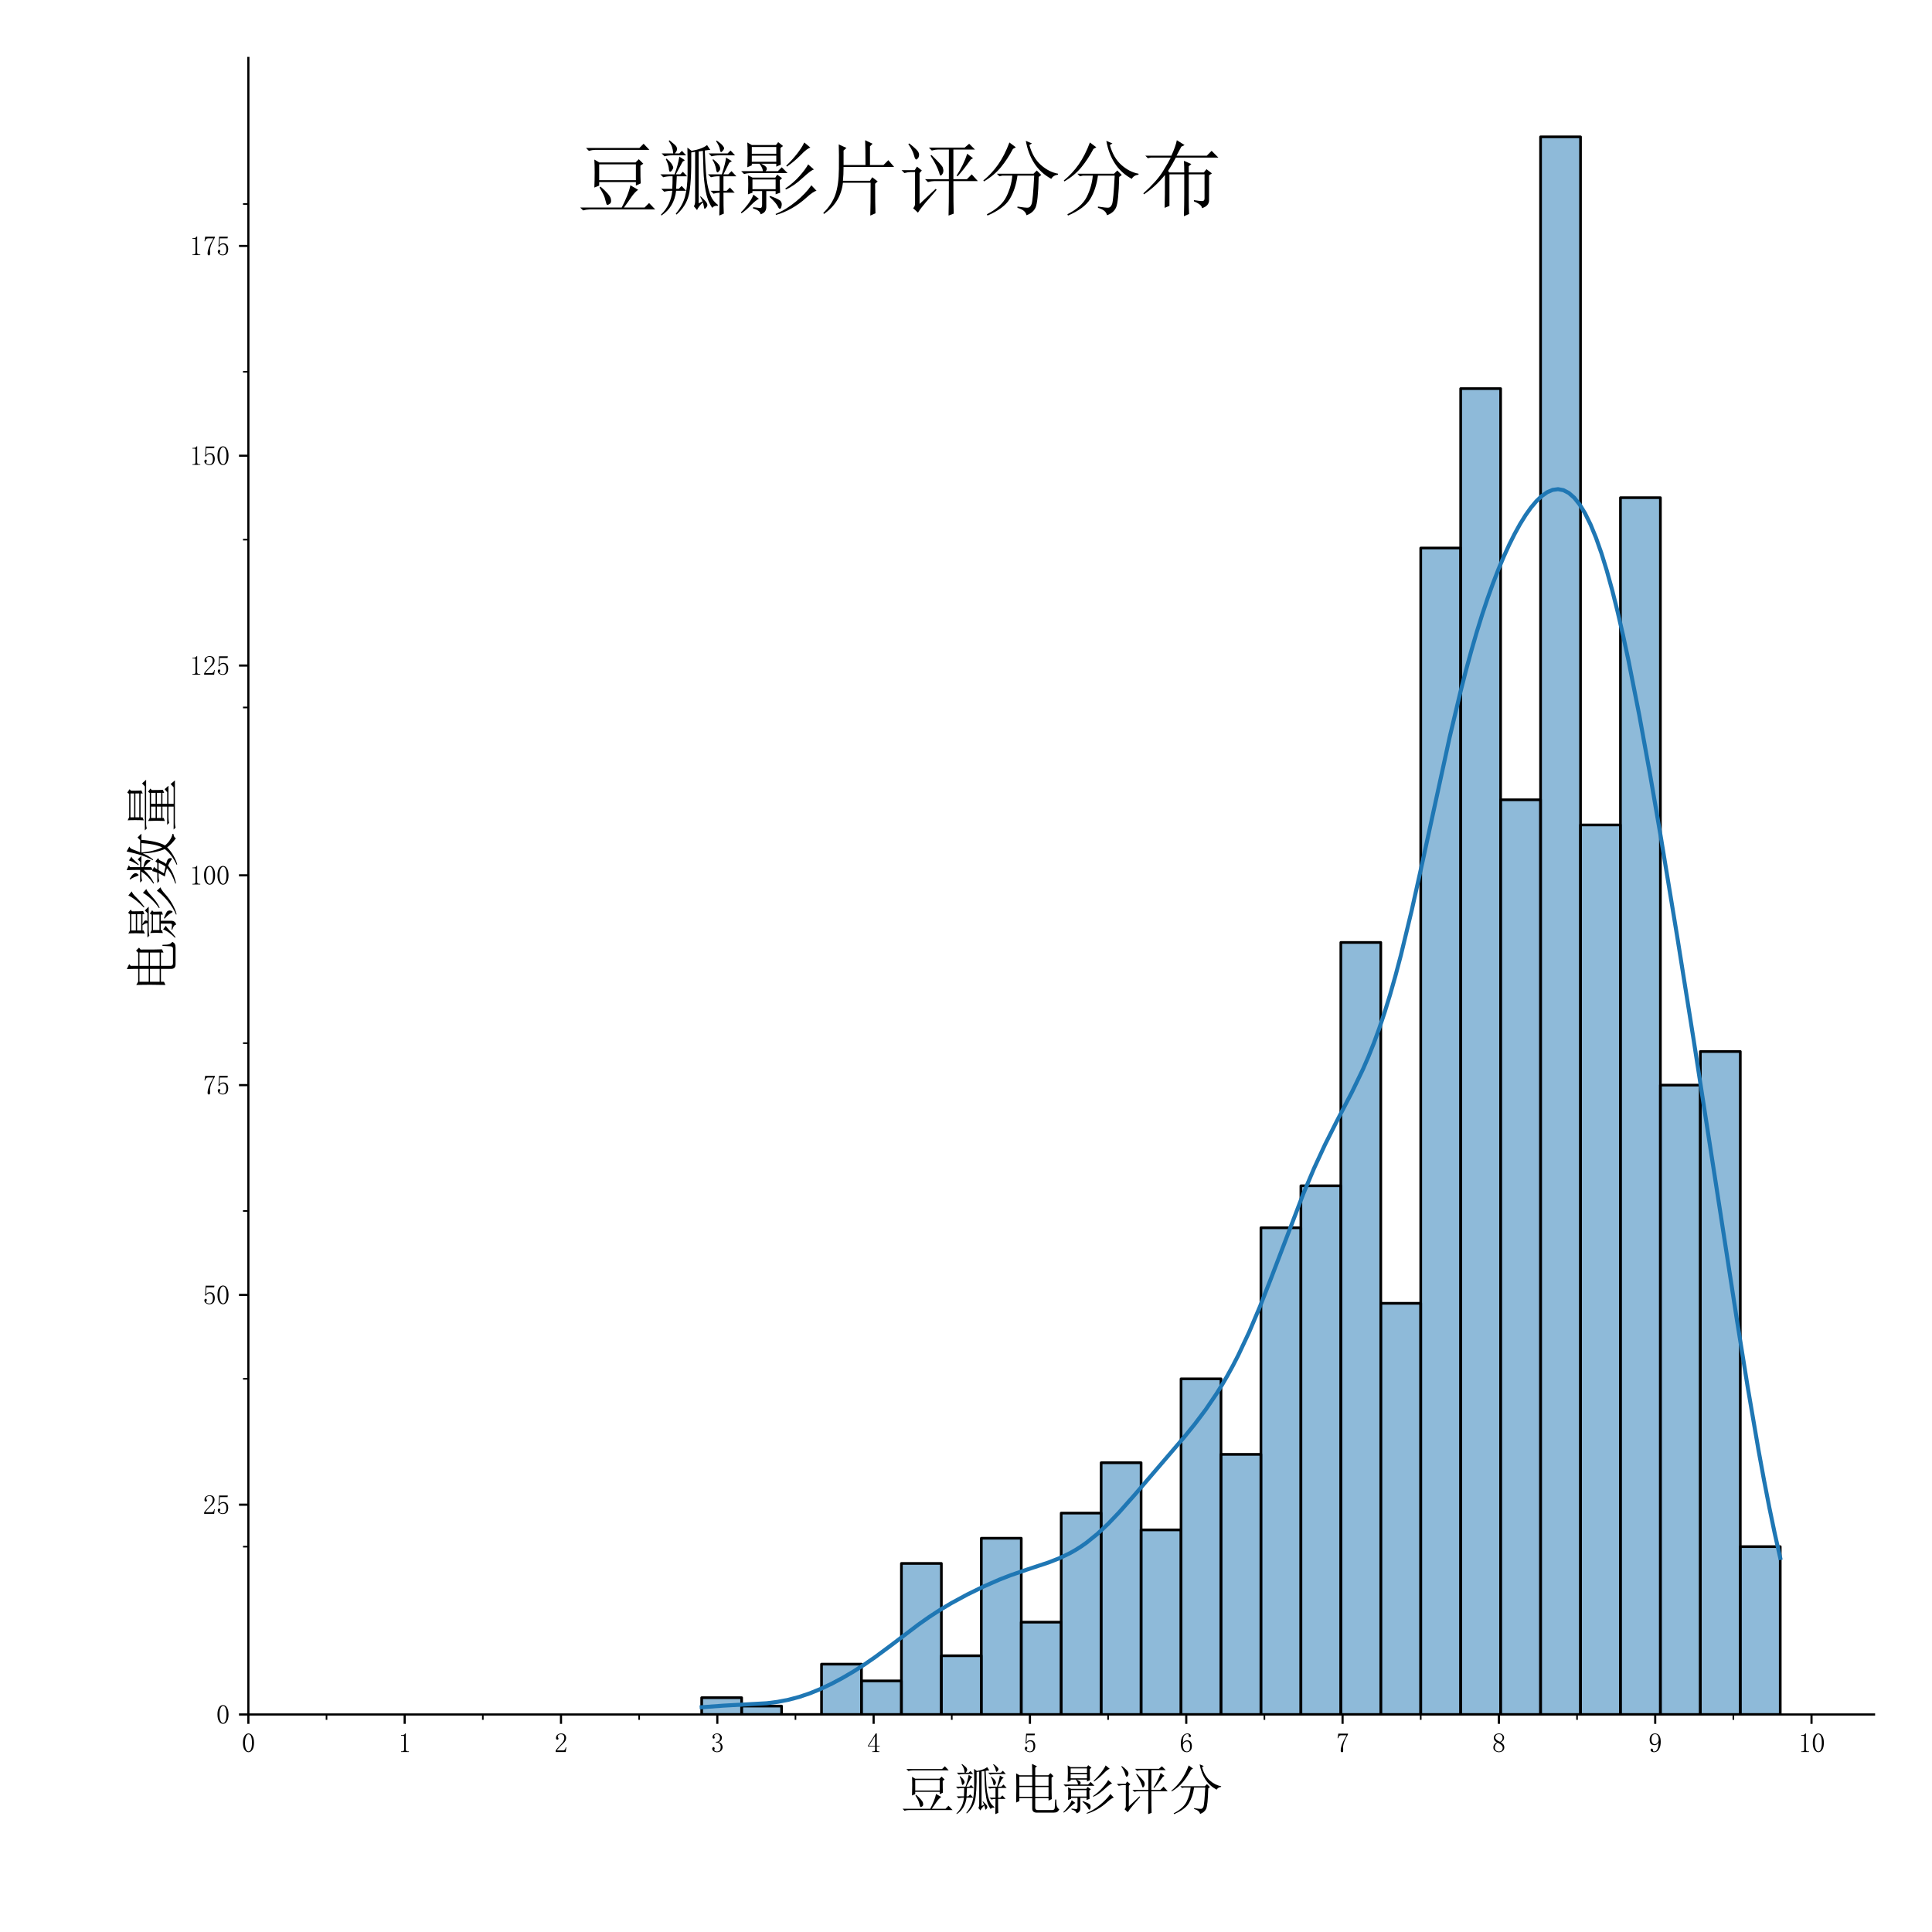 <?xml version="1.0" encoding="utf-8" standalone="no"?>
<!DOCTYPE svg PUBLIC "-//W3C//DTD SVG 1.1//EN"
  "http://www.w3.org/Graphics/SVG/1.1/DTD/svg11.dtd">
<svg height="720pt" version="1.1" viewBox="0 0 720 720" width="720pt" xmlns="http://www.w3.org/2000/svg" xmlns:xlink="http://www.w3.org/1999/xlink">
 <defs>
  <style type="text/css">*{stroke-linecap:butt;stroke-linejoin:round;}</style>
 </defs>
 <g id="figure_1">
  <g id="patch_1">
   <path d="M 0 720 
L 720 720 
L 720 0 
L 0 0 
z
" style="fill:#ffffff;"/>
  </g>
  <g id="axes_1">
   <g id="patch_2">
    <path d="M 92.56 638.938 
L 698.4 638.938 
L 698.4 21.6 
L 92.56 21.6 
z
" style="fill:#ffffff;"/>
   </g>
   <g id="patch_3">
    <path clip-path="url(#pd77c0a2b33)" d="M 261.496 638.938 
L 276.383 638.938 
L 276.383 632.683 
L 261.496 632.683 
z
" style="fill:#1f77b4;fill-opacity:0.5;stroke:#000000;stroke-linejoin:miter;"/>
   </g>
   <g id="patch_4">
    <path clip-path="url(#pd77c0a2b33)" d="M 276.383 638.938 
L 291.27 638.938 
L 291.27 635.81 
L 276.383 635.81 
z
" style="fill:#1f77b4;fill-opacity:0.5;stroke:#000000;stroke-linejoin:miter;"/>
   </g>
   <g id="patch_5">
    <path clip-path="url(#pd77c0a2b33)" d="M 291.27 638.938 
L 306.157 638.938 
L 306.157 638.938 
L 291.27 638.938 
z
" style="fill:#1f77b4;fill-opacity:0.5;stroke:#000000;stroke-linejoin:miter;"/>
   </g>
   <g id="patch_6">
    <path clip-path="url(#pd77c0a2b33)" d="M 306.157 638.938 
L 321.045 638.938 
L 321.045 620.173 
L 306.157 620.173 
z
" style="fill:#1f77b4;fill-opacity:0.5;stroke:#000000;stroke-linejoin:miter;"/>
   </g>
   <g id="patch_7">
    <path clip-path="url(#pd77c0a2b33)" d="M 321.045 638.938 
L 335.932 638.938 
L 335.932 626.428 
L 321.045 626.428 
z
" style="fill:#1f77b4;fill-opacity:0.5;stroke:#000000;stroke-linejoin:miter;"/>
   </g>
   <g id="patch_8">
    <path clip-path="url(#pd77c0a2b33)" d="M 335.932 638.938 
L 350.819 638.938 
L 350.819 582.645 
L 335.932 582.645 
z
" style="fill:#1f77b4;fill-opacity:0.5;stroke:#000000;stroke-linejoin:miter;"/>
   </g>
   <g id="patch_9">
    <path clip-path="url(#pd77c0a2b33)" d="M 350.819 638.938 
L 365.706 638.938 
L 365.706 617.046 
L 350.819 617.046 
z
" style="fill:#1f77b4;fill-opacity:0.5;stroke:#000000;stroke-linejoin:miter;"/>
   </g>
   <g id="patch_10">
    <path clip-path="url(#pd77c0a2b33)" d="M 365.706 638.938 
L 380.593 638.938 
L 380.593 573.263 
L 365.706 573.263 
z
" style="fill:#1f77b4;fill-opacity:0.5;stroke:#000000;stroke-linejoin:miter;"/>
   </g>
   <g id="patch_11">
    <path clip-path="url(#pd77c0a2b33)" d="M 380.593 638.938 
L 395.48 638.938 
L 395.48 604.537 
L 380.593 604.537 
z
" style="fill:#1f77b4;fill-opacity:0.5;stroke:#000000;stroke-linejoin:miter;"/>
   </g>
   <g id="patch_12">
    <path clip-path="url(#pd77c0a2b33)" d="M 395.48 638.938 
L 410.367 638.938 
L 410.367 563.881 
L 395.48 563.881 
z
" style="fill:#1f77b4;fill-opacity:0.5;stroke:#000000;stroke-linejoin:miter;"/>
   </g>
   <g id="patch_13">
    <path clip-path="url(#pd77c0a2b33)" d="M 410.367 638.938 
L 425.254 638.938 
L 425.254 545.117 
L 410.367 545.117 
z
" style="fill:#1f77b4;fill-opacity:0.5;stroke:#000000;stroke-linejoin:miter;"/>
   </g>
   <g id="patch_14">
    <path clip-path="url(#pd77c0a2b33)" d="M 425.254 638.938 
L 440.141 638.938 
L 440.141 570.136 
L 425.254 570.136 
z
" style="fill:#1f77b4;fill-opacity:0.5;stroke:#000000;stroke-linejoin:miter;"/>
   </g>
   <g id="patch_15">
    <path clip-path="url(#pd77c0a2b33)" d="M 440.141 638.938 
L 455.028 638.938 
L 455.028 513.844 
L 440.141 513.844 
z
" style="fill:#1f77b4;fill-opacity:0.5;stroke:#000000;stroke-linejoin:miter;"/>
   </g>
   <g id="patch_16">
    <path clip-path="url(#pd77c0a2b33)" d="M 455.028 638.938 
L 469.915 638.938 
L 469.915 541.99 
L 455.028 541.99 
z
" style="fill:#1f77b4;fill-opacity:0.5;stroke:#000000;stroke-linejoin:miter;"/>
   </g>
   <g id="patch_17">
    <path clip-path="url(#pd77c0a2b33)" d="M 469.915 638.938 
L 484.803 638.938 
L 484.803 457.552 
L 469.915 457.552 
z
" style="fill:#1f77b4;fill-opacity:0.5;stroke:#000000;stroke-linejoin:miter;"/>
   </g>
   <g id="patch_18">
    <path clip-path="url(#pd77c0a2b33)" d="M 484.803 638.938 
L 499.69 638.938 
L 499.69 441.915 
L 484.803 441.915 
z
" style="fill:#1f77b4;fill-opacity:0.5;stroke:#000000;stroke-linejoin:miter;"/>
   </g>
   <g id="patch_19">
    <path clip-path="url(#pd77c0a2b33)" d="M 499.69 638.938 
L 514.577 638.938 
L 514.577 351.222 
L 499.69 351.222 
z
" style="fill:#1f77b4;fill-opacity:0.5;stroke:#000000;stroke-linejoin:miter;"/>
   </g>
   <g id="patch_20">
    <path clip-path="url(#pd77c0a2b33)" d="M 514.577 638.938 
L 529.464 638.938 
L 529.464 485.698 
L 514.577 485.698 
z
" style="fill:#1f77b4;fill-opacity:0.5;stroke:#000000;stroke-linejoin:miter;"/>
   </g>
   <g id="patch_21">
    <path clip-path="url(#pd77c0a2b33)" d="M 529.464 638.938 
L 544.351 638.938 
L 544.351 204.237 
L 529.464 204.237 
z
" style="fill:#1f77b4;fill-opacity:0.5;stroke:#000000;stroke-linejoin:miter;"/>
   </g>
   <g id="patch_22">
    <path clip-path="url(#pd77c0a2b33)" d="M 544.351 638.938 
L 559.238 638.938 
L 559.238 144.817 
L 544.351 144.817 
z
" style="fill:#1f77b4;fill-opacity:0.5;stroke:#000000;stroke-linejoin:miter;"/>
   </g>
   <g id="patch_23">
    <path clip-path="url(#pd77c0a2b33)" d="M 559.238 638.938 
L 574.125 638.938 
L 574.125 298.057 
L 559.238 298.057 
z
" style="fill:#1f77b4;fill-opacity:0.5;stroke:#000000;stroke-linejoin:miter;"/>
   </g>
   <g id="patch_24">
    <path clip-path="url(#pd77c0a2b33)" d="M 574.125 638.938 
L 589.012 638.938 
L 589.012 50.997 
L 574.125 50.997 
z
" style="fill:#1f77b4;fill-opacity:0.5;stroke:#000000;stroke-linejoin:miter;"/>
   </g>
   <g id="patch_25">
    <path clip-path="url(#pd77c0a2b33)" d="M 589.012 638.938 
L 603.899 638.938 
L 603.899 307.439 
L 589.012 307.439 
z
" style="fill:#1f77b4;fill-opacity:0.5;stroke:#000000;stroke-linejoin:miter;"/>
   </g>
   <g id="patch_26">
    <path clip-path="url(#pd77c0a2b33)" d="M 603.899 638.938 
L 618.786 638.938 
L 618.786 185.473 
L 603.899 185.473 
z
" style="fill:#1f77b4;fill-opacity:0.5;stroke:#000000;stroke-linejoin:miter;"/>
   </g>
   <g id="patch_27">
    <path clip-path="url(#pd77c0a2b33)" d="M 618.786 638.938 
L 633.674 638.938 
L 633.674 404.387 
L 618.786 404.387 
z
" style="fill:#1f77b4;fill-opacity:0.5;stroke:#000000;stroke-linejoin:miter;"/>
   </g>
   <g id="patch_28">
    <path clip-path="url(#pd77c0a2b33)" d="M 633.674 638.938 
L 648.561 638.938 
L 648.561 391.877 
L 633.674 391.877 
z
" style="fill:#1f77b4;fill-opacity:0.5;stroke:#000000;stroke-linejoin:miter;"/>
   </g>
   <g id="patch_29">
    <path clip-path="url(#pd77c0a2b33)" d="M 648.561 638.938 
L 663.448 638.938 
L 663.448 576.391 
L 648.561 576.391 
z
" style="fill:#1f77b4;fill-opacity:0.5;stroke:#000000;stroke-linejoin:miter;"/>
   </g>
   <g id="matplotlib.axis_1">
    <g id="xtick_1">
     <g id="line2d_1">
      <defs>
       <path d="M 0 0 
L 0 3.5 
" id="m3a911372ee" style="stroke:#000000;stroke-width:0.8;"/>
      </defs>
      <g>
       <use style="stroke:#000000;stroke-width:0.8;" x="92.56" xlink:href="#m3a911372ee" y="638.938"/>
      </g>
     </g>
     <g id="text_1">
      <!-- 0 -->
      <g transform="translate(90.06 653.086)scale(0.1 -0.1)">
       <defs>
        <path d="M 1600 4225 
Q 1250 4225 1012 3687 
Q 775 3150 775 2250 
Q 775 1300 1012 775 
Q 1250 250 1600 250 
Q 1975 250 2187 775 
Q 2400 1300 2400 2250 
Q 2400 3150 2200 3687 
Q 2000 4225 1600 4225 
z
M 1600 50 
Q 1050 50 675 625 
Q 300 1200 300 2250 
Q 300 3225 662 3825 
Q 1025 4425 1600 4425 
Q 2150 4425 2512 3850 
Q 2875 3275 2875 2250 
Q 2875 1225 2512 637 
Q 2150 50 1600 50 
z
" id="SimSun-30" transform="scale(0.016)"/>
       </defs>
       <use xlink:href="#SimSun-30"/>
      </g>
     </g>
    </g>
    <g id="xtick_2">
     <g id="line2d_2">
      <g>
       <use style="stroke:#000000;stroke-width:0.8;" x="150.814" xlink:href="#m3a911372ee" y="638.938"/>
      </g>
     </g>
     <g id="text_2">
      <!-- 1 -->
      <g transform="translate(148.314 653.086)scale(0.1 -0.1)">
       <defs>
        <path d="M 1825 4450 
L 1825 650 
Q 1825 450 1950 350 
Q 2075 250 2300 250 
L 2550 250 
L 2550 100 
L 725 100 
L 725 250 
L 950 250 
Q 1200 250 1312 350 
Q 1425 450 1425 650 
L 1425 3675 
Q 1425 3775 1362 3837 
Q 1300 3900 1175 3900 
L 725 3900 
L 725 4050 
L 950 4050 
Q 1250 4050 1437 4150 
Q 1625 4250 1725 4450 
L 1825 4450 
z
" id="SimSun-31" transform="scale(0.016)"/>
       </defs>
       <use xlink:href="#SimSun-31"/>
      </g>
     </g>
    </g>
    <g id="xtick_3">
     <g id="line2d_3">
      <g>
       <use style="stroke:#000000;stroke-width:0.8;" x="209.068" xlink:href="#m3a911372ee" y="638.938"/>
      </g>
     </g>
     <g id="text_3">
      <!-- 2 -->
      <g transform="translate(206.568 653.086)scale(0.1 -0.1)">
       <defs>
        <path d="M 2325 3325 
Q 2325 3775 2125 4012 
Q 1925 4250 1525 4250 
Q 1225 4250 1012 4087 
Q 800 3925 800 3675 
Q 800 3525 900 3425 
Q 975 3325 975 3225 
Q 975 3100 912 3037 
Q 850 2975 725 2975 
Q 575 2975 487 3062 
Q 400 3150 400 3350 
Q 400 3875 775 4150 
Q 1150 4425 1575 4425 
Q 2175 4425 2462 4125 
Q 2750 3825 2750 3375 
Q 2750 3075 2612 2775 
Q 2475 2475 2175 2200 
Q 1450 1500 1062 1062 
Q 675 625 600 475 
L 2075 475 
Q 2300 475 2450 650 
Q 2600 825 2650 1175 
L 2800 1175 
L 2650 100 
L 325 100 
L 325 425 
Q 450 650 737 1000 
Q 1025 1350 1500 1825 
Q 1925 2250 2125 2625 
Q 2325 3000 2325 3325 
z
" id="SimSun-32" transform="scale(0.016)"/>
       </defs>
       <use xlink:href="#SimSun-32"/>
      </g>
     </g>
    </g>
    <g id="xtick_4">
     <g id="line2d_4">
      <g>
       <use style="stroke:#000000;stroke-width:0.8;" x="267.322" xlink:href="#m3a911372ee" y="638.938"/>
      </g>
     </g>
     <g id="text_4">
      <!-- 3 -->
      <g transform="translate(264.822 653.086)scale(0.1 -0.1)">
       <defs>
        <path d="M 2800 1250 
Q 2800 775 2450 412 
Q 2100 50 1475 50 
Q 1025 50 700 300 
Q 375 550 375 875 
Q 375 1025 475 1137 
Q 575 1250 675 1250 
Q 825 1250 887 1137 
Q 950 1025 950 950 
Q 950 825 900 750 
Q 850 650 850 575 
Q 850 425 1037 325 
Q 1225 225 1450 225 
Q 1900 225 2125 487 
Q 2350 750 2350 1300 
Q 2350 1750 2112 2025 
Q 1875 2300 1225 2300 
L 1225 2475 
Q 1725 2475 1962 2712 
Q 2200 2950 2200 3375 
Q 2200 3725 2012 3987 
Q 1825 4250 1425 4250 
Q 1250 4250 1050 4162 
Q 850 4075 850 3875 
Q 850 3675 900 3625 
Q 950 3575 950 3500 
Q 950 3375 900 3300 
Q 850 3225 725 3225 
Q 625 3225 537 3300 
Q 450 3375 450 3575 
Q 450 3950 775 4187 
Q 1100 4425 1525 4425 
Q 2025 4425 2325 4112 
Q 2625 3800 2625 3450 
Q 2625 3075 2437 2812 
Q 2250 2550 1850 2425 
Q 2400 2225 2600 1900 
Q 2800 1575 2800 1250 
z
" id="SimSun-33" transform="scale(0.016)"/>
       </defs>
       <use xlink:href="#SimSun-33"/>
      </g>
     </g>
    </g>
    <g id="xtick_5">
     <g id="line2d_5">
      <g>
       <use style="stroke:#000000;stroke-width:0.8;" x="325.575" xlink:href="#m3a911372ee" y="638.938"/>
      </g>
     </g>
     <g id="text_5">
      <!-- 4 -->
      <g transform="translate(323.075 653.086)scale(0.1 -0.1)">
       <defs>
        <path d="M 2300 575 
Q 2300 400 2400 325 
Q 2500 250 2675 250 
L 2900 250 
L 2900 100 
L 1250 100 
L 1250 250 
L 1525 250 
Q 1725 250 1812 325 
Q 1900 400 1900 575 
L 1900 1400 
L 225 1400 
L 225 1525 
L 2050 4425 
L 2300 4425 
L 2300 1550 
L 2975 1550 
L 2975 1400 
L 2300 1400 
L 2300 575 
z
M 1875 3800 
L 450 1550 
L 1900 1550 
L 1900 3800 
L 1875 3800 
z
" id="SimSun-34" transform="scale(0.016)"/>
       </defs>
       <use xlink:href="#SimSun-34"/>
      </g>
     </g>
    </g>
    <g id="xtick_6">
     <g id="line2d_6">
      <g>
       <use style="stroke:#000000;stroke-width:0.8;" x="383.829" xlink:href="#m3a911372ee" y="638.938"/>
      </g>
     </g>
     <g id="text_6">
      <!-- 5 -->
      <g transform="translate(381.329 653.086)scale(0.1 -0.1)">
       <defs>
        <path d="M 1725 2850 
Q 2200 2850 2500 2487 
Q 2800 2125 2800 1525 
Q 2800 850 2487 450 
Q 2175 50 1525 50 
Q 1075 50 725 312 
Q 375 575 375 950 
Q 375 1100 462 1212 
Q 550 1325 700 1325 
Q 850 1325 900 1225 
Q 950 1125 950 1050 
Q 950 900 875 825 
Q 800 725 800 625 
Q 800 425 1037 325 
Q 1275 225 1550 225 
Q 1950 225 2162 550 
Q 2375 875 2375 1475 
Q 2375 1975 2187 2287 
Q 2000 2600 1625 2600 
Q 1350 2600 1150 2500 
Q 950 2400 775 2075 
L 550 2100 
L 675 4375 
L 2725 4375 
L 2650 4000 
L 850 4000 
L 750 2350 
Q 1000 2700 1237 2775 
Q 1475 2850 1725 2850 
z
" id="SimSun-35" transform="scale(0.016)"/>
       </defs>
       <use xlink:href="#SimSun-35"/>
      </g>
     </g>
    </g>
    <g id="xtick_7">
     <g id="line2d_7">
      <g>
       <use style="stroke:#000000;stroke-width:0.8;" x="442.083" xlink:href="#m3a911372ee" y="638.938"/>
      </g>
     </g>
     <g id="text_7">
      <!-- 6 -->
      <g transform="translate(439.583 653.086)scale(0.1 -0.1)">
       <defs>
        <path d="M 775 1800 
Q 775 1050 1037 637 
Q 1300 225 1675 225 
Q 2050 225 2250 500 
Q 2450 775 2450 1525 
Q 2450 2025 2237 2300 
Q 2025 2575 1725 2575 
Q 1450 2575 1212 2412 
Q 975 2250 775 1800 
z
M 1750 2825 
Q 2350 2825 2612 2425 
Q 2875 2025 2875 1525 
Q 2875 775 2512 412 
Q 2150 50 1675 50 
Q 1000 50 650 562 
Q 300 1075 300 2050 
Q 300 3200 725 3812 
Q 1150 4425 1875 4425 
Q 2225 4425 2437 4225 
Q 2650 4025 2650 3875 
Q 2650 3725 2587 3650 
Q 2525 3575 2375 3575 
Q 2250 3575 2187 3637 
Q 2125 3700 2125 3825 
Q 2125 3875 2150 3925 
Q 2150 3975 2150 4025 
Q 2150 4125 2075 4187 
Q 2000 4250 1800 4250 
Q 1375 4250 1075 3862 
Q 775 3475 775 2175 
Q 925 2500 1187 2662 
Q 1450 2825 1750 2825 
z
" id="SimSun-36" transform="scale(0.016)"/>
       </defs>
       <use xlink:href="#SimSun-36"/>
      </g>
     </g>
    </g>
    <g id="xtick_8">
     <g id="line2d_8">
      <g>
       <use style="stroke:#000000;stroke-width:0.8;" x="500.337" xlink:href="#m3a911372ee" y="638.938"/>
      </g>
     </g>
     <g id="text_8">
      <!-- 7 -->
      <g transform="translate(497.837 653.086)scale(0.1 -0.1)">
       <defs>
        <path d="M 2825 4200 
Q 2300 3350 1987 2537 
Q 1675 1725 1675 1125 
Q 1675 1025 1700 850 
Q 1700 650 1700 400 
Q 1700 200 1637 125 
Q 1575 50 1425 50 
Q 1300 50 1212 137 
Q 1125 225 1125 450 
Q 1125 925 1337 1625 
Q 1550 2325 2475 4000 
L 1225 4000 
Q 950 4000 787 3825 
Q 625 3650 550 3300 
L 400 3325 
L 575 4375 
L 2825 4375 
L 2825 4200 
z
" id="SimSun-37" transform="scale(0.016)"/>
       </defs>
       <use xlink:href="#SimSun-37"/>
      </g>
     </g>
    </g>
    <g id="xtick_9">
     <g id="line2d_9">
      <g>
       <use style="stroke:#000000;stroke-width:0.8;" x="558.591" xlink:href="#m3a911372ee" y="638.938"/>
      </g>
     </g>
     <g id="text_9">
      <!-- 8 -->
      <g transform="translate(556.091 653.086)scale(0.1 -0.1)">
       <defs>
        <path d="M 625 1125 
Q 625 725 887 475 
Q 1150 225 1550 225 
Q 2025 225 2237 475 
Q 2450 725 2450 1100 
Q 2450 1425 2150 1725 
Q 1850 2025 1250 2275 
Q 950 2075 787 1775 
Q 625 1475 625 1125 
z
M 2825 1175 
Q 2825 700 2475 375 
Q 2125 50 1550 50 
Q 1025 50 650 375 
Q 275 700 275 1125 
Q 275 1550 487 1850 
Q 700 2150 1100 2375 
Q 750 2550 562 2812 
Q 375 3075 375 3400 
Q 375 3825 700 4125 
Q 1025 4425 1600 4425 
Q 2125 4425 2450 4125 
Q 2775 3825 2775 3400 
Q 2775 3100 2587 2837 
Q 2400 2575 2000 2375 
Q 2425 2125 2625 1825 
Q 2825 1525 2825 1175 
z
M 2425 3375 
Q 2425 3725 2225 3987 
Q 2025 4250 1600 4250 
Q 1125 4250 925 4000 
Q 725 3750 725 3475 
Q 725 3200 1012 2937 
Q 1300 2675 1825 2475 
Q 2125 2625 2275 2850 
Q 2425 3075 2425 3375 
z
" id="SimSun-38" transform="scale(0.016)"/>
       </defs>
       <use xlink:href="#SimSun-38"/>
      </g>
     </g>
    </g>
    <g id="xtick_10">
     <g id="line2d_10">
      <g>
       <use style="stroke:#000000;stroke-width:0.8;" x="616.845" xlink:href="#m3a911372ee" y="638.938"/>
      </g>
     </g>
     <g id="text_10">
      <!-- 9 -->
      <g transform="translate(614.345 653.086)scale(0.1 -0.1)">
       <defs>
        <path d="M 700 3050 
Q 700 2500 912 2212 
Q 1125 1925 1450 1925 
Q 1825 1925 2100 2275 
Q 2375 2625 2375 2925 
Q 2375 3525 2175 3887 
Q 1975 4250 1525 4250 
Q 1100 4250 900 3912 
Q 700 3575 700 3050 
z
M 1375 1700 
Q 875 1700 575 2012 
Q 275 2325 275 3025 
Q 275 3625 600 4025 
Q 925 4425 1525 4425 
Q 2150 4425 2500 3925 
Q 2850 3425 2850 2475 
Q 2850 1425 2437 737 
Q 2025 50 1300 50 
Q 975 50 737 200 
Q 500 350 500 600 
Q 500 700 562 800 
Q 625 900 775 900 
Q 925 900 975 787 
Q 1025 675 1025 525 
Q 1025 425 1050 362 
Q 1075 300 1100 275 
Q 1125 250 1187 237 
Q 1250 225 1325 225 
Q 1775 225 2050 725 
Q 2325 1225 2375 2400 
Q 2250 2100 2000 1900 
Q 1750 1700 1375 1700 
z
" id="SimSun-39" transform="scale(0.016)"/>
       </defs>
       <use xlink:href="#SimSun-39"/>
      </g>
     </g>
    </g>
    <g id="xtick_11">
     <g id="line2d_11">
      <g>
       <use style="stroke:#000000;stroke-width:0.8;" x="675.098" xlink:href="#m3a911372ee" y="638.938"/>
      </g>
     </g>
     <g id="text_11">
      <!-- 10 -->
      <g transform="translate(670.098 653.086)scale(0.1 -0.1)">
       <use xlink:href="#SimSun-31"/>
       <use x="50" xlink:href="#SimSun-30"/>
      </g>
     </g>
    </g>
    <g id="xtick_12">
     <g id="line2d_12">
      <defs>
       <path d="M 0 0 
L 0 2 
" id="me7e3051429" style="stroke:#000000;stroke-width:0.6;"/>
      </defs>
      <g>
       <use style="stroke:#000000;stroke-width:0.6;" x="121.687" xlink:href="#me7e3051429" y="638.938"/>
      </g>
     </g>
    </g>
    <g id="xtick_13">
     <g id="line2d_13">
      <g>
       <use style="stroke:#000000;stroke-width:0.6;" x="179.941" xlink:href="#me7e3051429" y="638.938"/>
      </g>
     </g>
    </g>
    <g id="xtick_14">
     <g id="line2d_14">
      <g>
       <use style="stroke:#000000;stroke-width:0.6;" x="238.195" xlink:href="#me7e3051429" y="638.938"/>
      </g>
     </g>
    </g>
    <g id="xtick_15">
     <g id="line2d_15">
      <g>
       <use style="stroke:#000000;stroke-width:0.6;" x="296.448" xlink:href="#me7e3051429" y="638.938"/>
      </g>
     </g>
    </g>
    <g id="xtick_16">
     <g id="line2d_16">
      <g>
       <use style="stroke:#000000;stroke-width:0.6;" x="354.702" xlink:href="#me7e3051429" y="638.938"/>
      </g>
     </g>
    </g>
    <g id="xtick_17">
     <g id="line2d_17">
      <g>
       <use style="stroke:#000000;stroke-width:0.6;" x="412.956" xlink:href="#me7e3051429" y="638.938"/>
      </g>
     </g>
    </g>
    <g id="xtick_18">
     <g id="line2d_18">
      <g>
       <use style="stroke:#000000;stroke-width:0.6;" x="471.21" xlink:href="#me7e3051429" y="638.938"/>
      </g>
     </g>
    </g>
    <g id="xtick_19">
     <g id="line2d_19">
      <g>
       <use style="stroke:#000000;stroke-width:0.6;" x="529.464" xlink:href="#me7e3051429" y="638.938"/>
      </g>
     </g>
    </g>
    <g id="xtick_20">
     <g id="line2d_20">
      <g>
       <use style="stroke:#000000;stroke-width:0.6;" x="587.718" xlink:href="#me7e3051429" y="638.938"/>
      </g>
     </g>
    </g>
    <g id="xtick_21">
     <g id="line2d_21">
      <g>
       <use style="stroke:#000000;stroke-width:0.6;" x="645.972" xlink:href="#me7e3051429" y="638.938"/>
      </g>
     </g>
    </g>
    <g id="text_12">
     <!-- 豆瓣电影评分 -->
     <g transform="translate(335.48 674.078)scale(0.2 -0.2)">
      <defs>
       <path d="M 725 4625 
L 4875 4625 
L 5200 4950 
L 5650 4475 
L 1450 4475 
Q 1225 4475 950 4400 
L 725 4625 
z
M 1375 1550 
Q 1400 2125 1400 2712 
Q 1400 3300 1375 3725 
L 1750 3500 
L 4575 3500 
L 4825 3750 
L 5175 3400 
L 4950 3250 
Q 4950 2225 4975 1875 
L 4600 1700 
L 4600 1975 
L 1750 1975 
L 1750 1700 
L 1375 1550 
z
M 1750 3350 
L 1750 2125 
L 4600 2125 
L 4600 3350 
L 1750 3350 
z
M 1850 1625 
Q 2575 1000 2650 700 
Q 2725 400 2587 300 
Q 2450 200 2400 200 
Q 2325 200 2300 325 
Q 2250 525 2175 775 
Q 2100 1025 1775 1550 
L 1850 1625 
z
M 4175 1725 
L 4775 1375 
Q 4525 1200 4275 850 
Q 4025 475 3675 0 
L 5275 0 
L 5625 350 
L 6100 -150 
L 1000 -150 
Q 775 -150 500 -225 
L 275 0 
L 3500 0 
Q 3725 425 3912 887 
Q 4100 1350 4175 1725 
z
" id="SimSun-8c46" transform="scale(0.016)"/>
       <path d="M 3550 4400 
L 3225 4350 
L 3225 325 
L 3525 475 
Q 3450 625 3350 825 
L 3375 875 
Q 3800 475 3850 362 
Q 3900 250 3900 200 
Q 3900 100 3812 0 
Q 3725 -100 3700 -100 
Q 3650 -100 3650 -25 
Q 3625 125 3550 400 
Q 3175 25 3100 -200 
L 2850 100 
Q 2950 225 2950 525 
L 2950 4325 
L 2650 4275 
Q 2675 1800 2450 937 
Q 2225 75 1500 -550 
L 1450 -475 
Q 1975 150 2162 837 
Q 2350 1525 2362 2550 
Q 2375 3575 2350 4650 
L 2675 4400 
Q 3525 4550 3875 4850 
L 4125 4475 
Q 4000 4475 3700 4425 
Q 3775 2475 3887 1875 
Q 4000 1275 4175 875 
Q 4350 475 4725 200 
L 4700 125 
Q 4450 175 4275 -25 
Q 3900 525 3762 1312 
Q 3625 2100 3600 2800 
Q 3575 3500 3550 4400 
z
M 350 4200 
L 1250 4200 
Q 1225 4500 1150 4712 
Q 1075 4925 900 5150 
L 950 5225 
Q 1425 4850 1487 4737 
Q 1550 4625 1550 4550 
Q 1550 4400 1375 4200 
L 1725 4200 
L 1925 4400 
L 2250 4050 
L 1175 4050 
Q 850 4050 575 3975 
L 350 4200 
z
M 725 3800 
Q 1050 3525 1150 3350 
Q 1250 3175 1250 3100 
Q 1250 3025 1162 2900 
Q 1075 2775 1000 2775 
Q 925 2775 900 3100 
Q 850 3400 675 3750 
L 725 3800 
z
M 250 2575 
L 1350 2575 
Q 1600 3225 1725 3950 
L 2150 3675 
L 1975 3550 
Q 1700 3050 1450 2575 
L 1800 2575 
L 2000 2775 
L 2325 2425 
L 1525 2425 
Q 1500 1975 1475 1450 
L 1675 1450 
L 1900 1675 
L 2250 1300 
L 1475 1300 
Q 1325 25 325 -625 
L 300 -550 
Q 1075 200 1175 1300 
L 1150 1300 
Q 825 1300 550 1225 
L 325 1450 
L 1175 1450 
Q 1200 1900 1200 2425 
L 1075 2425 
Q 750 2425 475 2350 
L 250 2575 
z
M 4000 4200 
L 5475 4200 
L 5700 4425 
L 6050 4050 
L 4825 4050 
Q 4500 4050 4225 3975 
L 4000 4200 
z
M 4350 3750 
Q 4775 3400 4837 3250 
Q 4900 3100 4900 3050 
Q 4900 2925 4812 2825 
Q 4725 2725 4700 2725 
Q 4600 2725 4575 3000 
Q 4500 3375 4300 3700 
L 4350 3750 
z
M 4825 -625 
Q 4850 225 4850 1150 
Q 4650 1150 4375 1075 
L 4150 1300 
L 4850 1300 
L 4850 2425 
L 4775 2425 
Q 4450 2425 4175 2350 
L 3950 2575 
L 5025 2575 
Q 5325 3525 5350 3875 
L 5800 3600 
L 5600 3475 
L 5150 2575 
L 5525 2575 
L 5775 2825 
L 6150 2425 
L 5150 2425 
L 5150 1300 
L 5400 1300 
L 5650 1550 
L 6025 1150 
L 5150 1150 
Q 5150 -75 5175 -475 
L 4825 -625 
z
M 4625 5200 
Q 4950 4975 5075 4825 
Q 5200 4675 5200 4600 
Q 5200 4525 5100 4412 
Q 5000 4300 4975 4300 
Q 4900 4300 4875 4500 
Q 4825 4800 4575 5150 
L 4625 5200 
z
" id="SimSun-74e3" transform="scale(0.016)"/>
       <path d="M 2875 3900 
Q 2875 4625 2850 5225 
L 3425 4950 
L 3225 4775 
L 3225 3900 
L 4750 3900 
L 5000 4150 
L 5350 3800 
L 5125 3625 
Q 5125 1625 5150 1125 
L 4775 950 
L 4775 1250 
L 3225 1250 
L 3225 125 
Q 3225 -150 3525 -150 
L 5250 -150 
Q 5475 -125 5500 112 
Q 5525 350 5550 1075 
L 5675 1075 
Q 5675 450 5762 250 
Q 5850 50 6025 -75 
Q 5925 -275 5775 -362 
Q 5625 -450 5350 -450 
L 3400 -450 
Q 2875 -450 2875 50 
L 2875 1250 
L 1375 1250 
L 1375 900 
L 1000 725 
Q 1025 1575 1025 2475 
Q 1025 3375 1000 4125 
L 1400 3900 
L 2875 3900 
z
M 1375 3750 
L 1375 2675 
L 2875 2675 
L 2875 3750 
L 1375 3750 
z
M 3225 3750 
L 3225 2675 
L 4775 2675 
L 4775 3750 
L 3225 3750 
z
M 1375 2525 
L 1375 1400 
L 2875 1400 
L 2875 2525 
L 1375 2525 
z
M 3225 2525 
L 3225 1400 
L 4775 1400 
L 4775 2525 
L 3225 2525 
z
" id="SimSun-7535" transform="scale(0.016)"/>
       <path d="M 3325 4625 
Q 3325 3700 3350 3325 
L 3000 3175 
L 3000 3400 
L 1825 3400 
Q 2200 3225 2250 3087 
Q 2300 2950 2175 2825 
L 3125 2825 
L 3425 3125 
L 3875 2675 
L 1100 2675 
Q 775 2675 500 2600 
L 275 2825 
L 1950 2825 
Q 1975 3025 1700 3400 
L 1100 3400 
L 1100 3275 
L 750 3125 
Q 775 3625 775 4150 
Q 775 4675 750 5050 
L 1100 4850 
L 2975 4850 
L 3150 5075 
L 3525 4775 
L 3325 4625 
z
M 1100 4700 
L 1100 4175 
L 3000 4175 
L 3000 4700 
L 1100 4700 
z
M 1100 4025 
L 1100 3550 
L 3000 3550 
L 3000 4025 
L 1100 4025 
z
M 1200 25 
Q 1550 -25 1725 -37 
Q 1900 -50 1900 200 
L 1900 1275 
L 1150 1275 
L 1150 1150 
L 800 1025 
Q 825 1500 825 1837 
Q 825 2175 800 2500 
L 1150 2325 
L 2925 2325 
L 3075 2550 
L 3450 2275 
L 3275 2125 
Q 3275 1600 3300 1150 
L 2950 1025 
L 2950 1275 
L 2225 1275 
L 2225 100 
Q 2250 -400 1775 -525 
Q 1750 -225 1200 -75 
L 1200 25 
z
M 1225 1000 
L 1650 675 
Q 1425 575 1050 200 
Q 675 -200 300 -450 
L 250 -375 
Q 475 -175 787 237 
Q 1100 650 1225 1000 
z
M 2525 900 
Q 3250 625 3337 500 
Q 3425 375 3425 250 
Q 3425 150 3387 25 
Q 3350 -100 3275 -100 
Q 3200 -100 3125 75 
Q 3050 225 2900 400 
Q 2750 575 2475 825 
L 2525 900 
z
M 1150 2175 
L 1150 1425 
L 2950 1425 
L 2950 2175 
L 1150 2175 
z
M 5175 5050 
L 5650 4650 
Q 5400 4600 4900 4075 
Q 4375 3550 3825 3175 
L 3775 3250 
Q 4175 3625 4575 4125 
Q 4975 4625 5175 5050 
z
M 5475 3350 
L 5925 2950 
Q 5725 2925 5050 2300 
Q 4375 1675 3750 1400 
L 3700 1475 
Q 4350 1925 4812 2450 
Q 5275 2975 5475 3350 
z
M 5725 1725 
L 6125 1300 
Q 5875 1250 5350 775 
Q 4800 275 4175 -75 
Q 3550 -425 2975 -575 
L 2950 -500 
Q 3750 -175 4525 462 
Q 5300 1100 5725 1725 
z
" id="SimSun-5f71" transform="scale(0.016)"/>
       <path d="M 750 4925 
L 825 4975 
Q 1150 4725 1375 4500 
Q 1600 4275 1587 4087 
Q 1575 3900 1487 3812 
Q 1400 3725 1375 3725 
Q 1275 3725 1200 4025 
Q 1100 4425 750 4925 
z
M 225 2900 
L 1250 2900 
L 1425 3175 
L 1800 2875 
L 1625 2675 
L 1625 275 
L 2875 1450 
L 2950 1375 
Q 2550 900 2125 425 
Q 1700 -75 1500 -400 
L 1125 -50 
Q 1275 75 1275 325 
L 1275 2750 
L 925 2750 
Q 725 2750 450 2675 
L 225 2900 
z
M 4250 2050 
Q 4250 150 4275 -475 
L 3875 -625 
Q 3900 175 3900 2050 
L 2750 2050 
Q 2550 2050 2275 1975 
L 2050 2200 
L 3900 2200 
L 3900 4500 
L 3050 4500 
Q 2850 4500 2575 4425 
L 2350 4650 
L 5125 4650 
L 5475 4950 
L 5925 4500 
L 4250 4500 
L 4250 2200 
L 5300 2200 
L 5675 2575 
L 6150 2050 
L 4250 2050 
z
M 2475 4025 
L 2550 4075 
Q 3375 3275 3425 3112 
Q 3475 2950 3475 2875 
Q 3475 2700 3387 2587 
Q 3300 2475 3275 2475 
Q 3200 2475 3150 2700 
Q 3050 3000 2900 3300 
Q 2750 3600 2475 4025 
z
M 5325 4175 
L 5775 3825 
L 5600 3725 
Q 5000 2875 4575 2425 
L 4500 2475 
Q 5050 3325 5325 4175 
z
" id="SimSun-8bc4" transform="scale(0.016)"/>
       <path d="M 2350 5050 
L 2850 4675 
L 2625 4550 
Q 2200 3750 1687 3125 
Q 1175 2500 375 2025 
L 325 2100 
Q 975 2625 1475 3337 
Q 1975 4050 2350 5050 
z
M 4100 4975 
L 3900 4850 
Q 4175 3850 4800 3300 
Q 5425 2750 6125 2625 
L 6125 2550 
Q 5750 2500 5600 2225 
Q 4775 2675 4287 3425 
Q 3800 4175 3625 5175 
L 4100 4975 
z
M 1375 2625 
L 4225 2625 
L 4475 2875 
L 4825 2525 
L 4625 2375 
Q 4575 400 4375 -12 
Q 4175 -425 3675 -600 
Q 3600 -200 2975 -25 
L 2975 75 
Q 3600 -25 3787 -12 
Q 3975 0 4075 275 
Q 4175 550 4275 2475 
L 2975 2475 
Q 2825 1400 2375 662 
Q 1925 -75 650 -625 
L 600 -525 
Q 1725 50 2112 837 
Q 2500 1625 2575 2475 
L 1800 2475 
L 1575 2425 
L 1375 2625 
z
" id="SimSun-5206" transform="scale(0.016)"/>
      </defs>
      <use xlink:href="#SimSun-8c46"/>
      <use x="100" xlink:href="#SimSun-74e3"/>
      <use x="200" xlink:href="#SimSun-7535"/>
      <use x="300" xlink:href="#SimSun-5f71"/>
      <use x="400" xlink:href="#SimSun-8bc4"/>
      <use x="500" xlink:href="#SimSun-5206"/>
     </g>
    </g>
   </g>
   <g id="matplotlib.axis_2">
    <g id="ytick_1">
     <g id="line2d_22">
      <defs>
       <path d="M 0 0 
L -3.5 0 
" id="m6fba5e9c29" style="stroke:#000000;stroke-width:0.8;"/>
      </defs>
      <g>
       <use style="stroke:#000000;stroke-width:0.8;" x="92.56" xlink:href="#m6fba5e9c29" y="638.938"/>
      </g>
     </g>
     <g id="text_13">
      <!-- 0 -->
      <g transform="translate(80.56 642.512)scale(0.1 -0.1)">
       <use xlink:href="#SimSun-30"/>
      </g>
     </g>
    </g>
    <g id="ytick_2">
     <g id="line2d_23">
      <g>
       <use style="stroke:#000000;stroke-width:0.8;" x="92.56" xlink:href="#m6fba5e9c29" y="560.754"/>
      </g>
     </g>
     <g id="text_14">
      <!-- 25 -->
      <g transform="translate(75.56 564.328)scale(0.1 -0.1)">
       <use xlink:href="#SimSun-32"/>
       <use x="50" xlink:href="#SimSun-35"/>
      </g>
     </g>
    </g>
    <g id="ytick_3">
     <g id="line2d_24">
      <g>
       <use style="stroke:#000000;stroke-width:0.8;" x="92.56" xlink:href="#m6fba5e9c29" y="482.57"/>
      </g>
     </g>
     <g id="text_15">
      <!-- 50 -->
      <g transform="translate(75.56 486.145)scale(0.1 -0.1)">
       <use xlink:href="#SimSun-35"/>
       <use x="50" xlink:href="#SimSun-30"/>
      </g>
     </g>
    </g>
    <g id="ytick_4">
     <g id="line2d_25">
      <g>
       <use style="stroke:#000000;stroke-width:0.8;" x="92.56" xlink:href="#m6fba5e9c29" y="404.387"/>
      </g>
     </g>
     <g id="text_16">
      <!-- 75 -->
      <g transform="translate(75.56 407.961)scale(0.1 -0.1)">
       <use xlink:href="#SimSun-37"/>
       <use x="50" xlink:href="#SimSun-35"/>
      </g>
     </g>
    </g>
    <g id="ytick_5">
     <g id="line2d_26">
      <g>
       <use style="stroke:#000000;stroke-width:0.8;" x="92.56" xlink:href="#m6fba5e9c29" y="326.203"/>
      </g>
     </g>
     <g id="text_17">
      <!-- 100 -->
      <g transform="translate(70.56 329.777)scale(0.1 -0.1)">
       <use xlink:href="#SimSun-31"/>
       <use x="50" xlink:href="#SimSun-30"/>
       <use x="100" xlink:href="#SimSun-30"/>
      </g>
     </g>
    </g>
    <g id="ytick_6">
     <g id="line2d_27">
      <g>
       <use style="stroke:#000000;stroke-width:0.8;" x="92.56" xlink:href="#m6fba5e9c29" y="248.02"/>
      </g>
     </g>
     <g id="text_18">
      <!-- 125 -->
      <g transform="translate(70.56 251.594)scale(0.1 -0.1)">
       <use xlink:href="#SimSun-31"/>
       <use x="50" xlink:href="#SimSun-32"/>
       <use x="100" xlink:href="#SimSun-35"/>
      </g>
     </g>
    </g>
    <g id="ytick_7">
     <g id="line2d_28">
      <g>
       <use style="stroke:#000000;stroke-width:0.8;" x="92.56" xlink:href="#m6fba5e9c29" y="169.836"/>
      </g>
     </g>
     <g id="text_19">
      <!-- 150 -->
      <g transform="translate(70.56 173.41)scale(0.1 -0.1)">
       <use xlink:href="#SimSun-31"/>
       <use x="50" xlink:href="#SimSun-35"/>
       <use x="100" xlink:href="#SimSun-30"/>
      </g>
     </g>
    </g>
    <g id="ytick_8">
     <g id="line2d_29">
      <g>
       <use style="stroke:#000000;stroke-width:0.8;" x="92.56" xlink:href="#m6fba5e9c29" y="91.652"/>
      </g>
     </g>
     <g id="text_20">
      <!-- 175 -->
      <g transform="translate(70.56 95.227)scale(0.1 -0.1)">
       <use xlink:href="#SimSun-31"/>
       <use x="50" xlink:href="#SimSun-37"/>
       <use x="100" xlink:href="#SimSun-35"/>
      </g>
     </g>
    </g>
    <g id="ytick_9">
     <g id="line2d_30">
      <defs>
       <path d="M 0 0 
L -2 0 
" id="mfef0f5f1ba" style="stroke:#000000;stroke-width:0.6;"/>
      </defs>
      <g>
       <use style="stroke:#000000;stroke-width:0.6;" x="92.56" xlink:href="#mfef0f5f1ba" y="576.391"/>
      </g>
     </g>
    </g>
    <g id="ytick_10">
     <g id="line2d_31">
      <g>
       <use style="stroke:#000000;stroke-width:0.6;" x="92.56" xlink:href="#mfef0f5f1ba" y="513.844"/>
      </g>
     </g>
    </g>
    <g id="ytick_11">
     <g id="line2d_32">
      <g>
       <use style="stroke:#000000;stroke-width:0.6;" x="92.56" xlink:href="#mfef0f5f1ba" y="451.297"/>
      </g>
     </g>
    </g>
    <g id="ytick_12">
     <g id="line2d_33">
      <g>
       <use style="stroke:#000000;stroke-width:0.6;" x="92.56" xlink:href="#mfef0f5f1ba" y="388.75"/>
      </g>
     </g>
    </g>
    <g id="ytick_13">
     <g id="line2d_34">
      <g>
       <use style="stroke:#000000;stroke-width:0.6;" x="92.56" xlink:href="#mfef0f5f1ba" y="263.656"/>
      </g>
     </g>
    </g>
    <g id="ytick_14">
     <g id="line2d_35">
      <g>
       <use style="stroke:#000000;stroke-width:0.6;" x="92.56" xlink:href="#mfef0f5f1ba" y="201.109"/>
      </g>
     </g>
    </g>
    <g id="ytick_15">
     <g id="line2d_36">
      <g>
       <use style="stroke:#000000;stroke-width:0.6;" x="92.56" xlink:href="#mfef0f5f1ba" y="138.563"/>
      </g>
     </g>
    </g>
    <g id="ytick_16">
     <g id="line2d_37">
      <g>
       <use style="stroke:#000000;stroke-width:0.6;" x="92.56" xlink:href="#mfef0f5f1ba" y="76.016"/>
      </g>
     </g>
    </g>
    <g id="text_21">
     <!-- 电影数量 -->
     <g transform="translate(63.982 370.269)rotate(-90)scale(0.2 -0.2)">
      <defs>
       <path d="M 1875 1525 
Q 1675 1200 1500 900 
Q 1825 825 2275 725 
Q 2500 975 2725 1525 
L 1875 1525 
z
M 850 4900 
Q 1325 4600 1425 4450 
Q 1525 4300 1525 4225 
Q 1525 4100 1437 3975 
Q 1350 3850 1300 3850 
Q 1225 3850 1150 4100 
Q 1050 4450 775 4850 
L 850 4900 
z
M 3000 4975 
L 3450 4675 
Q 3250 4625 3100 4425 
Q 2925 4225 2525 3825 
L 2450 3875 
Q 2925 4625 3000 4975 
z
M 1875 5250 
L 2425 5000 
L 2225 4825 
L 2225 3675 
L 2850 3675 
L 3125 3950 
L 3550 3525 
L 2225 3525 
L 2225 3300 
Q 2800 3175 2937 3062 
Q 3075 2950 3075 2775 
Q 3075 2700 3050 2587 
Q 3025 2475 2975 2475 
Q 2925 2475 2800 2650 
Q 2600 2925 2225 3175 
L 2225 2400 
L 1925 2200 
L 2275 2050 
Q 2150 2000 1950 1675 
L 2725 1675 
L 2900 1900 
L 3275 1575 
L 3050 1450 
Q 2800 875 2600 650 
Q 3000 550 3137 437 
Q 3275 325 3275 150 
Q 3275 -25 3200 -25 
Q 3125 -25 3025 75 
Q 2750 275 2400 425 
Q 1525 -275 325 -500 
L 300 -425 
Q 1450 -50 2100 550 
Q 1600 725 1125 800 
Q 1225 950 1525 1525 
L 1200 1525 
Q 875 1525 600 1450 
L 375 1675 
L 1575 1675 
Q 1675 1925 1775 2275 
L 1900 2225 
L 1900 3250 
Q 1225 2475 350 2050 
L 300 2125 
Q 1225 2775 1700 3525 
L 1250 3525 
Q 925 3525 650 3450 
L 425 3675 
L 1900 3675 
Q 1900 4575 1875 5250 
z
M 3925 3525 
Q 4050 2075 4525 1100 
Q 4925 1950 5025 3525 
L 3925 3525 
z
M 4050 5250 
L 4625 4925 
Q 4425 4850 4325 4625 
Q 4225 4400 3950 3675 
L 5375 3675 
L 5675 3975 
L 6125 3525 
L 5400 3525 
Q 5250 1675 4750 775 
Q 5325 75 6100 -100 
L 6100 -200 
Q 5625 -275 5600 -500 
Q 4950 -50 4525 525 
Q 3700 -275 2550 -650 
L 2500 -575 
Q 3650 -50 4325 800 
Q 3850 1975 3825 3375 
Q 3575 2725 3100 2150 
L 3025 2200 
Q 3625 3200 4050 5250 
z
" id="SimSun-6570" transform="scale(0.016)"/>
       <path d="M 1700 2400 
L 1700 1875 
L 3025 1875 
L 3025 2400 
L 1700 2400 
z
M 3350 2400 
L 3350 1875 
L 4625 1875 
L 4625 2400 
L 3350 2400 
z
M 1700 1725 
L 1700 1225 
L 3025 1225 
L 3025 1725 
L 1700 1725 
z
M 3350 1725 
L 3350 1225 
L 4625 1225 
L 4625 1725 
L 3350 1725 
z
M 4950 2325 
Q 4950 1350 4975 1025 
L 4625 875 
L 4625 1075 
L 3350 1075 
L 3350 525 
L 4700 525 
L 5050 825 
L 5450 375 
L 3350 375 
L 3350 -225 
L 5275 -225 
L 5650 125 
L 6075 -375 
L 1175 -375 
Q 850 -375 575 -450 
L 350 -225 
L 3025 -225 
L 3025 375 
L 1725 375 
Q 1400 375 1125 300 
L 900 525 
L 3025 525 
L 3025 1075 
L 1700 1075 
L 1700 925 
L 1350 800 
Q 1375 1300 1375 1787 
Q 1375 2275 1350 2750 
L 1700 2550 
L 4600 2550 
L 4750 2750 
L 5125 2475 
L 4950 2325 
z
M 1775 4800 
L 1775 4375 
L 4550 4375 
L 4550 4800 
L 1775 4800 
z
M 1775 4225 
L 1775 3775 
L 4550 3775 
L 4550 4225 
L 1775 4225 
z
M 4875 4750 
Q 4875 3825 4900 3525 
L 4550 3375 
L 4550 3625 
L 1775 3625 
L 1775 3400 
L 1425 3250 
Q 1450 3650 1450 4262 
Q 1450 4875 1425 5125 
L 1800 4950 
L 4500 4950 
L 4650 5175 
L 5050 4900 
L 4875 4750 
z
M 250 3125 
L 5375 3125 
L 5725 3450 
L 6150 2975 
L 950 2975 
Q 750 2975 475 2900 
L 250 3125 
z
" id="SimSun-91cf" transform="scale(0.016)"/>
      </defs>
      <use xlink:href="#SimSun-7535"/>
      <use x="100" xlink:href="#SimSun-5f71"/>
      <use x="200" xlink:href="#SimSun-6570"/>
      <use x="300" xlink:href="#SimSun-91cf"/>
     </g>
    </g>
   </g>
   <g id="line2d_38">
    <path clip-path="url(#pd77c0a2b33)" d="M 261.496 636.236 
L 269.576 635.648 
L 285.734 634.748 
L 289.774 634.232 
L 293.814 633.459 
L 297.854 632.391 
L 301.893 631.021 
L 305.933 629.366 
L 309.973 627.453 
L 314.012 625.305 
L 318.052 622.937 
L 322.092 620.352 
L 326.132 617.561 
L 332.191 613.067 
L 342.29 605.41 
L 346.33 602.563 
L 350.37 599.93 
L 354.41 597.514 
L 360.469 594.231 
L 366.529 591.267 
L 372.588 588.614 
L 376.628 587.043 
L 382.688 584.958 
L 390.767 582.286 
L 394.807 580.703 
L 398.846 578.759 
L 400.866 577.611 
L 402.886 576.332 
L 404.906 574.914 
L 408.946 571.656 
L 412.985 567.87 
L 417.025 563.651 
L 423.085 556.813 
L 441.263 535.637 
L 445.303 530.662 
L 449.343 525.301 
L 453.383 519.367 
L 455.402 516.126 
L 457.422 512.673 
L 459.442 508.991 
L 461.462 505.068 
L 465.502 496.475 
L 469.541 486.938 
L 473.581 476.646 
L 485.7 444.908 
L 489.74 435.333 
L 493.78 426.597 
L 497.819 418.56 
L 503.879 406.905 
L 507.919 398.51 
L 509.939 393.871 
L 511.958 388.833 
L 513.978 383.333 
L 515.998 377.32 
L 518.018 370.765 
L 520.038 363.66 
L 522.058 356.018 
L 526.097 339.3 
L 530.137 321.153 
L 540.236 274.766 
L 544.276 257.811 
L 546.296 249.944 
L 548.316 242.524 
L 550.336 235.563 
L 552.356 229.061 
L 554.375 223.007 
L 556.395 217.386 
L 558.415 212.182 
L 560.435 207.377 
L 562.455 202.961 
L 564.475 198.927 
L 566.495 195.278 
L 568.514 192.024 
L 570.534 189.183 
L 572.554 186.782 
L 574.574 184.853 
L 576.594 183.436 
L 578.614 182.571 
L 580.634 182.303 
L 582.653 182.676 
L 584.673 183.731 
L 586.693 185.508 
L 588.713 188.04 
L 590.733 191.355 
L 592.753 195.472 
L 594.773 200.399 
L 596.792 206.137 
L 598.812 212.674 
L 600.832 219.986 
L 602.852 228.039 
L 604.872 236.787 
L 606.892 246.176 
L 610.931 266.624 
L 614.971 288.853 
L 619.011 312.358 
L 625.07 349.171 
L 631.13 387.247 
L 639.209 439.468 
L 647.289 491.867 
L 651.329 516.997 
L 655.368 540.566 
L 657.388 551.562 
L 659.408 561.937 
L 661.428 571.633 
L 663.448 580.604 
L 663.448 580.604 
" style="fill:none;stroke:#1f77b4;stroke-linecap:square;stroke-width:1.5;"/>
   </g>
   <g id="patch_30">
    <path d="M 92.56 638.938 
L 92.56 21.6 
" style="fill:none;stroke:#000000;stroke-linecap:square;stroke-linejoin:miter;stroke-width:0.8;"/>
   </g>
   <g id="patch_31">
    <path d="M 92.56 638.938 
L 698.4 638.938 
" style="fill:none;stroke:#000000;stroke-linecap:square;stroke-linejoin:miter;stroke-width:0.8;"/>
   </g>
   <g id="text_22">
    <!-- 豆瓣影片评分分布 -->
    <g transform="translate(214.896 77.334)scale(0.3 -0.3)">
     <defs>
      <path d="M 1975 3150 
Q 1975 2550 1925 2075 
L 4025 2075 
L 4200 2350 
L 4625 2025 
L 4425 1850 
Q 4425 175 4450 -450 
L 4050 -625 
Q 4075 125 4075 1925 
L 1925 1925 
Q 1750 400 450 -500 
L 400 -425 
Q 1075 250 1337 1000 
Q 1600 1750 1612 2987 
Q 1625 4225 1600 4900 
L 2200 4625 
L 1975 4425 
L 1975 3300 
L 3675 3300 
Q 3675 4575 3650 5225 
L 4225 4950 
L 4025 4750 
L 4025 3300 
L 5075 3300 
L 5450 3675 
L 5900 3150 
L 1975 3150 
z
" id="SimSun-7247" transform="scale(0.016)"/>
      <path d="M 3425 2725 
Q 3425 3225 3400 3625 
L 3975 3375 
L 3775 3200 
L 3775 2725 
L 4950 2725 
L 5150 2975 
L 5575 2650 
L 5350 2500 
L 5350 500 
Q 5300 100 4800 -50 
Q 4800 225 4175 475 
L 4175 575 
Q 4625 500 4812 500 
Q 5000 500 5000 700 
L 5000 2575 
L 3775 2575 
L 3775 550 
Q 3775 -25 3800 -500 
L 3400 -675 
Q 3425 250 3425 1025 
L 3425 2575 
L 2275 2575 
L 2275 125 
L 1900 -25 
Q 1925 775 1925 2525 
Q 1225 1650 300 1025 
L 250 1100 
Q 1300 2050 1762 2800 
Q 2225 3550 2375 3875 
L 825 3875 
L 600 3825 
L 400 4025 
L 2425 4025 
Q 2750 4725 2850 5225 
L 3450 4850 
L 3200 4725 
L 2825 4025 
L 5175 4025 
L 5550 4400 
L 6075 3875 
L 2775 3875 
Q 2500 3350 2175 2850 
L 2250 2725 
L 3425 2725 
z
" id="SimSun-5e03" transform="scale(0.016)"/>
     </defs>
     <use xlink:href="#SimSun-8c46"/>
     <use x="100" xlink:href="#SimSun-74e3"/>
     <use x="200" xlink:href="#SimSun-5f71"/>
     <use x="300" xlink:href="#SimSun-7247"/>
     <use x="400" xlink:href="#SimSun-8bc4"/>
     <use x="500" xlink:href="#SimSun-5206"/>
     <use x="600" xlink:href="#SimSun-5206"/>
     <use x="700" xlink:href="#SimSun-5e03"/>
    </g>
   </g>
  </g>
 </g>
 <defs>
  <clipPath id="pd77c0a2b33">
   <rect height="617.337" width="605.84" x="92.56" y="21.6"/>
  </clipPath>
 </defs>
</svg>
